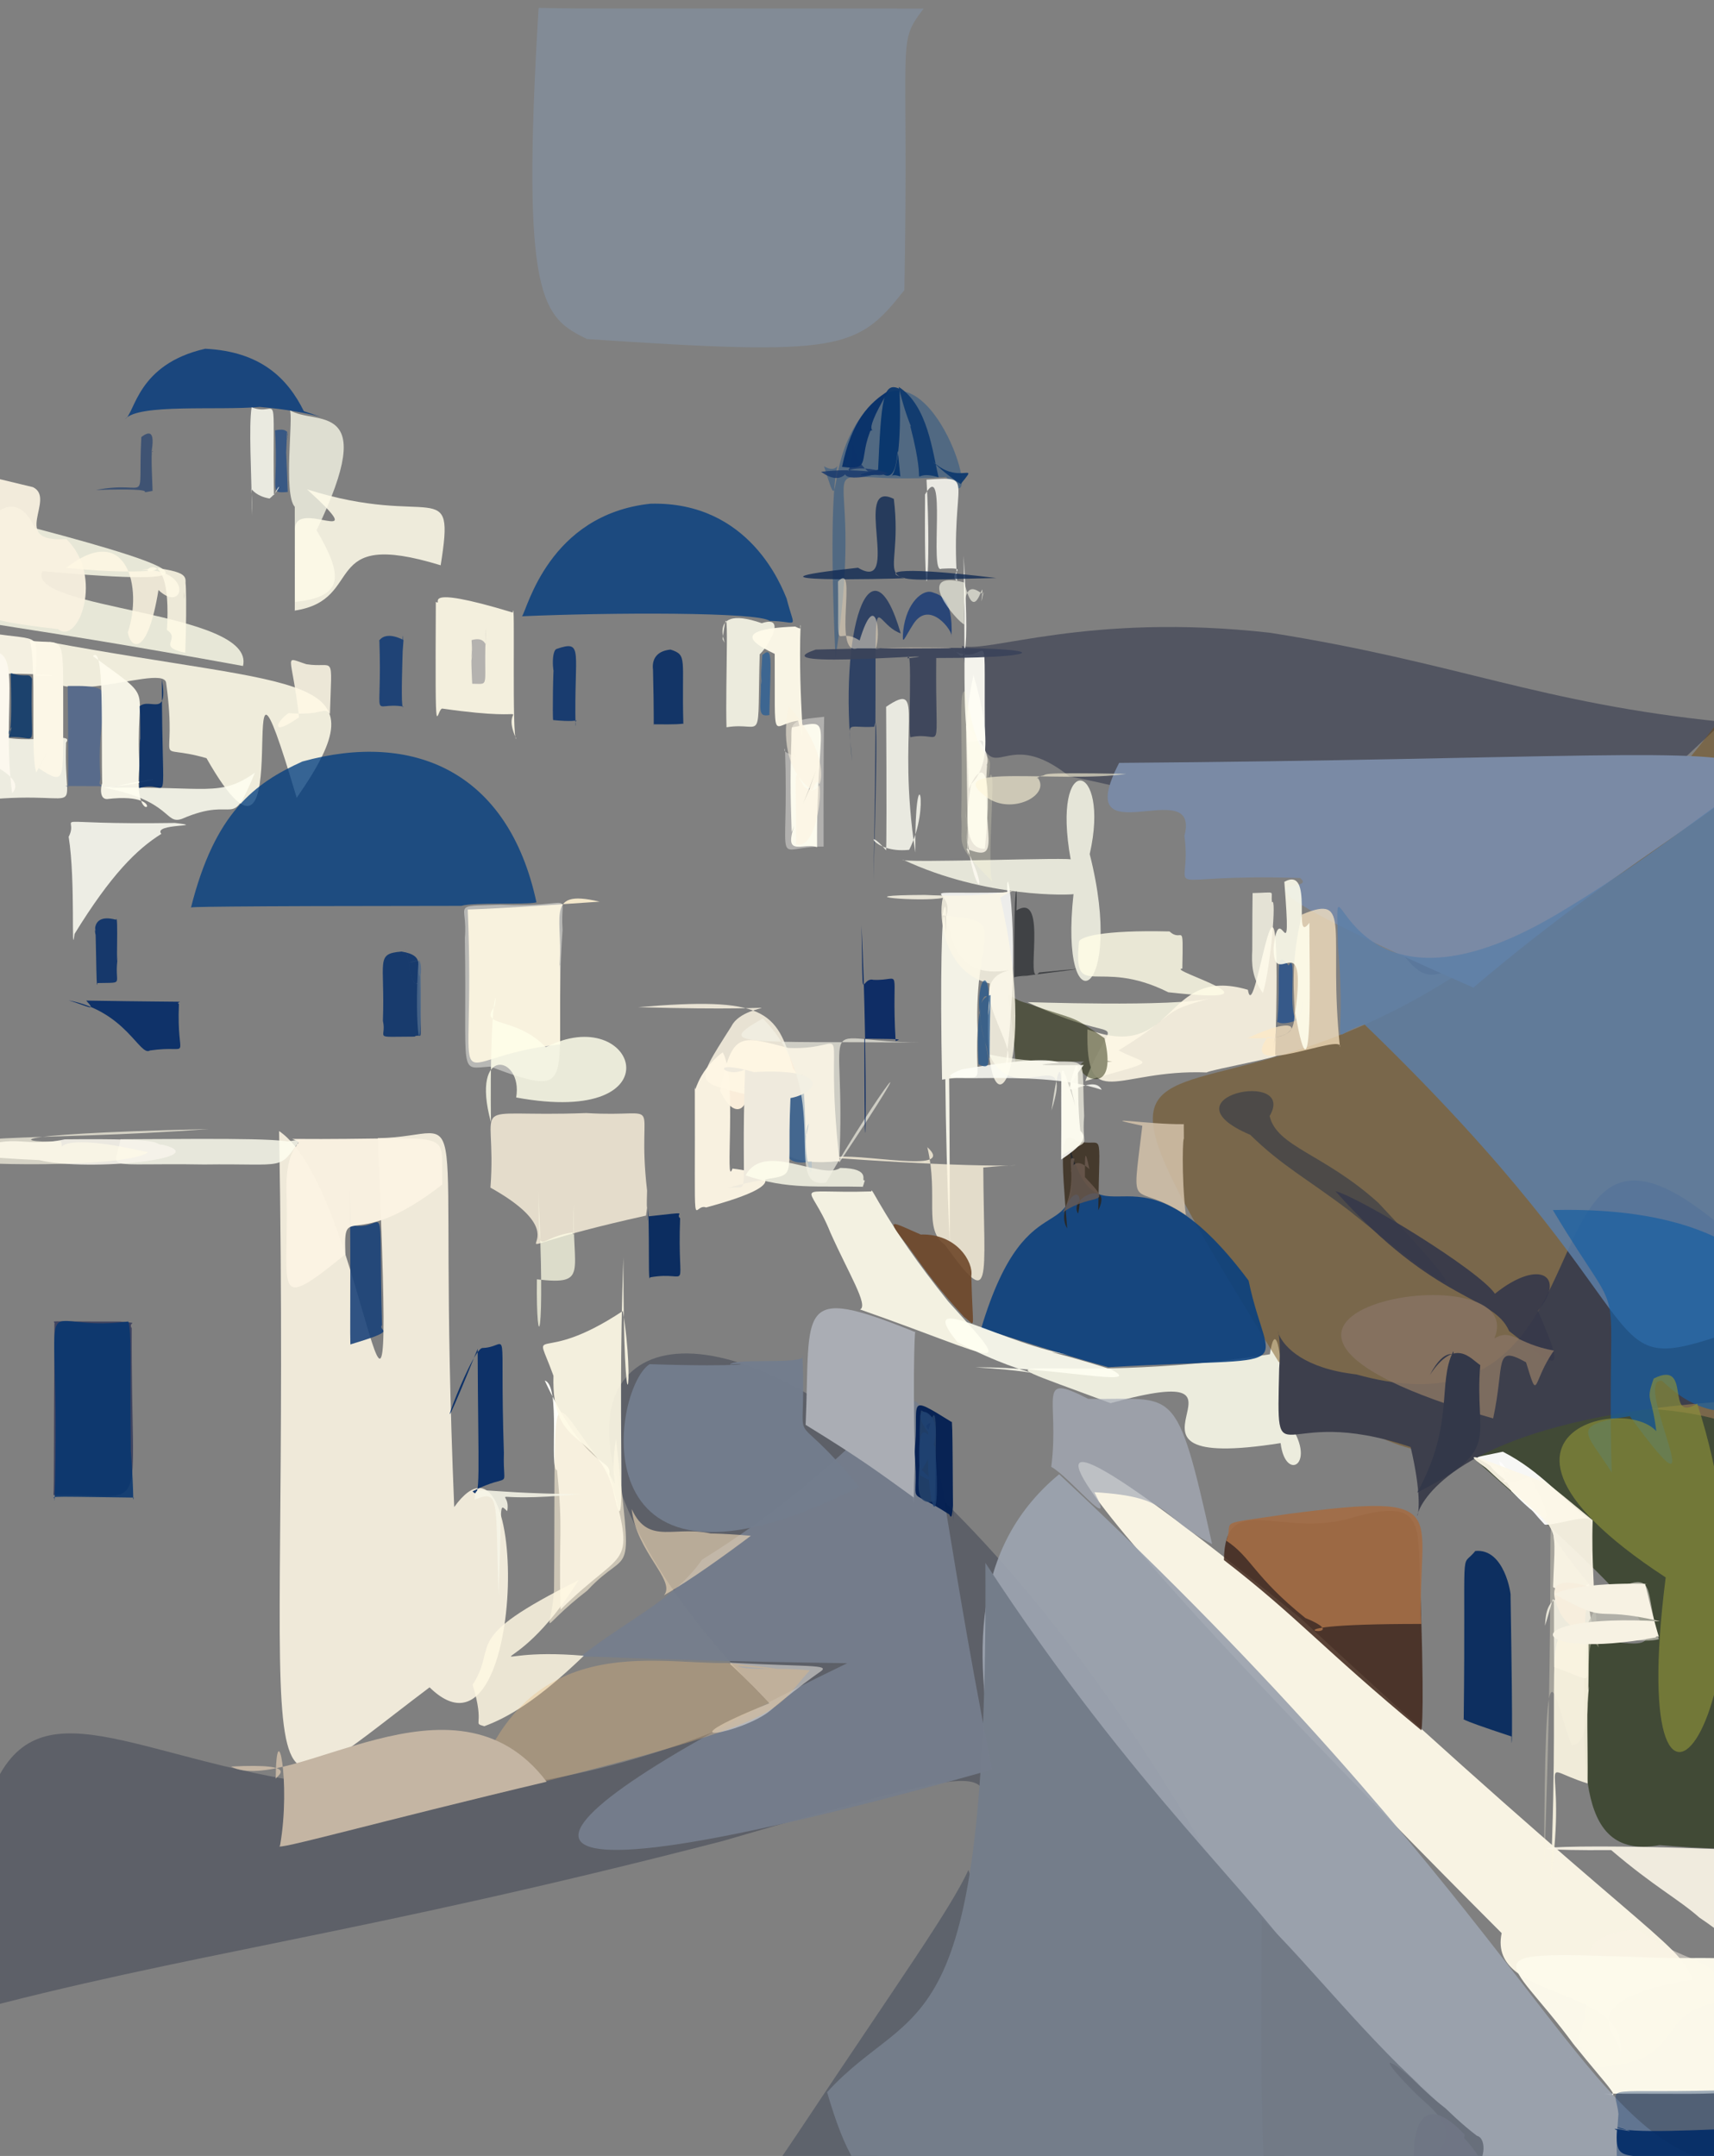 <?xml version="1.0" ?>
<svg xmlns="http://www.w3.org/2000/svg" version="1.1" width="407" height="512">
  <rect width="100%" height="100%" fill="#808080" stroke="none"/>
  <defs/>
  <g>
    <path d="M 214.752 68.897 C 203.555 83.058 200.001 84.611 139.386 80.512 C 128.84 75.332 123.645 71.589 127.897 1.873 C 141.896 2.134 137.772 1.933 219.328 2.028 C 212.769 10.755 215.885 7.523 214.752 68.897" stroke-width="0.0" fill="rgb(138, 177, 222)" opacity="0.239" stroke="rgb(220, 252, 34)" stroke-opacity="0.95" stroke-linecap="round" stroke-linejoin="round"/>
    <path d="M 107.855 357.894 C 126.126 332.494 125.323 423.535 102.007 400.71 C 54.954 436.121 69.276 437.569 66.276 268.61 C 87.311 282.835 94.35 381.737 89.718 270.289 C 113.36 269.986 103.513 253.111 107.855 357.894" stroke-width="0.0" fill="rgb(255, 248, 230)" opacity="0.872" stroke="rgb(10, 48, 173)" stroke-opacity="0.779" stroke-linecap="round" stroke-linejoin="round"/>
    <path d="M 327.32 522.355 C 144.898 447.689 310.501 396.754 171.604 437.204 C 84.747 459.658 43.995 463.909 -9.054 478.249 C -4.614 339.338 38.761 471.819 183.492 405.324 C 76.13 298.44 213.374 252.927 327.32 522.355" stroke-width="0.0" fill="rgb(25, 35, 57)" opacity="0.339" stroke="rgb(112, 90, 41)" stroke-opacity="0.767" stroke-linecap="round" stroke-linejoin="round"/>
    <path d="M 401.94 470.058 C 369.988 475.705 386.423 484.117 384.721 488.395 C 387.662 471.248 353.097 475.591 356.579 459.078 C 282.678 385.052 199.46 295.33 308.768 384.243 C 389.793 459.333 398.172 460.603 401.94 470.058" stroke-width="0.0" fill="rgb(255, 250, 233)" opacity="0.942" stroke="rgb(125, 140, 46)" stroke-opacity="0.6" stroke-linecap="round" stroke-linejoin="round"/>
    <path d="M 408.304 475.507 C 392.161 478.114 401.163 489.811 379.09 490.996 C 373.615 484.659 375.242 483.593 372.418 489.365 C 383.184 469.034 368.514 459.969 388.771 458.251 C 403.585 468.538 408.772 463.534 408.304 475.507" stroke-width="0.0" fill="rgb(252, 244, 230)" opacity="0.477" stroke="rgb(78, 68, 62)" stroke-opacity="0.973" stroke-linecap="round" stroke-linejoin="round"/>
    <path d="M 15.701 176.358 C 14.941 196.65 22.327 186.326 -9.255 190.595 C -6.468 192.332 -6.357 190.32 -4.421 185.27 C -5.14 174.749 -5.098 169.333 -3.467 173.648 C 4.826 177.883 18.02 173.26 15.701 176.358" stroke-width="0.0" fill="rgb(255, 254, 240)" opacity="0.853" stroke="rgb(115, 163, 113)" stroke-opacity="0.212" stroke-linecap="round" stroke-linejoin="round"/>
    <path d="M 419.603 490.471 C 411.935 498.338 416.771 497.157 380.982 497.2 C 385.509 498.76 382.606 496.619 373.61 485.398 C 357.663 463.639 347.324 463.262 392.618 464.901 C 417.905 465.717 417.371 460.432 419.603 490.471" stroke-width="0.0" fill="rgb(253, 250, 236)" opacity="0.978" stroke="rgb(144, 123, 57)" stroke-opacity="0.11" stroke-linecap="round" stroke-linejoin="round"/>
    <path d="M 304.809 336.35 C 313.824 347.127 305.28 352.665 304.09 342.709 C 256.596 350.174 305.253 321.795 263.707 333.224 C 223.859 318.348 248.568 329.916 301.546 321.616 C 302.559 314.438 304.404 317.435 304.809 336.35" stroke-width="0.0" fill="rgb(255, 255, 237)" opacity="0.846" stroke="rgb(68, 145, 38)" stroke-opacity="0.349" stroke-linecap="round" stroke-linejoin="round"/>
    <path d="M 10.057 135.623 C 5.817 144.824 60.763 145.065 57.708 158.16 C 1.458 147.909 -6.279 148.274 -11.094 145.817 C -6.503 121.199 3.573 114.475 8.265 125.421 C 44.925 135.109 53.612 139.612 10.057 135.623" stroke-width="0.0" fill="rgb(255, 255, 236)" opacity="0.809" stroke="rgb(59, 125, 95)" stroke-opacity="0.932" stroke-linecap="round" stroke-linejoin="round"/>
    <path d="M 409.177 171.433 C 289.51 283.045 383.774 209.612 253.929 184.376 C 234.029 168.458 235.741 198.832 228.375 153.394 C 234.616 155.226 258.222 145.398 301.55 150.265 C 346.175 157.312 365.368 167.012 409.177 171.433" stroke-width="0.0" fill="rgb(55, 60, 78)" opacity="0.614" stroke="rgb(183, 15, 10)" stroke-opacity="0.592" stroke-linecap="round" stroke-linejoin="round"/>
    <path d="M 122.591 175.445 C 118.019 165.754 130.7 171.958 105.168 168.292 C 103.568 167.576 103.312 181.233 103.487 142.94 C 105.608 144.054 98.385 138.38 121.772 145.47 C 122.372 140.377 121.496 176.13 122.591 175.445" stroke-width="0.0" fill="rgb(255, 251, 231)" opacity="0.9" stroke="rgb(206, 94, 99)" stroke-opacity="0.776" stroke-linecap="round" stroke-linejoin="round"/>
    <path d="M 15.736 128.005 C 24.845 136.8 18.587 153.378 13.784 149.413 C -12.703 146.289 -11.274 145.403 -4.446 114.978 C -14.903 110.527 -15.786 109.95 7.817 115.685 C 13.522 118.454 2.038 128.96 15.736 128.005" stroke-width="0.0" fill="rgb(250, 242, 225)" opacity="0.936" stroke="rgb(62, 62, 116)" stroke-opacity="0.88" stroke-linecap="round" stroke-linejoin="round"/>
    <path d="M 418.497 321.152 C 422.398 358.562 431.65 369.053 382.164 353.895 C 356.449 331.269 344.701 364.207 303.551 323.305 C 230.226 204.31 302.594 310.104 408.058 171.29 C 473.944 153.422 431.875 211.731 418.497 321.152" stroke-width="0.0" fill="rgb(114, 75, 15)" opacity="0.459" stroke="rgb(116, 101, 162)" stroke-opacity="0.589" stroke-linecap="round" stroke-linejoin="round"/>
    <path d="M 296.484 304.115 C 301.248 327.026 310.634 321.941 263.18 324.671 C 248.455 320.666 232.114 314.835 232.924 315.694 C 244.284 277.413 257.559 299.185 253.965 272.36 C 261.721 298.477 268.793 266.987 296.484 304.115" stroke-width="0.0" fill="rgb(11, 64, 126)" opacity="0.896" stroke="rgb(92, 201, 238)" stroke-opacity="0.398" stroke-linecap="round" stroke-linejoin="round"/>
    <path d="M 417.448 393.028 C 423.516 434.16 436.933 441.823 394.055 438.172 C 372.864 442.08 376.593 415.358 376.164 391.618 C 376.704 382.448 427.014 412.769 339.477 337.261 C 448.691 323.462 428.098 358.834 417.448 393.028" stroke-width="0.0" fill="rgb(65, 74, 54)" opacity="1.0" stroke="rgb(74, 35, 143)" stroke-opacity="0.436" stroke-linecap="round" stroke-linejoin="round"/>
    <path d="M 70.451 189.469 C 53.551 132.462 72.518 221.321 49.029 180.049 C 35.42 176.146 42.418 183.748 39.454 162.196 C 38.894 156.657 3.856 173.112 11.765 152.477 C 72.495 163.735 91.372 159.37 70.451 189.469" stroke-width="0.0" fill="rgb(255, 251, 232)" opacity="0.875" stroke="rgb(214, 35, 106)" stroke-opacity="0.51" stroke-linecap="round" stroke-linejoin="round"/>
    <path d="M 265.625 249.438 C 272.455 253.125 276.367 251.382 257.711 256.714 C 264.824 238.15 268.594 249.822 244.026 237.998 C 242.756 237.894 279.142 239.295 287.791 236.997 C 274.617 240.446 280.62 240.288 265.625 249.438" stroke-width="0.0" fill="rgb(255, 254, 233)" opacity="0.813" stroke="rgb(140, 250, 3)" stroke-opacity="0.007" stroke-linecap="round" stroke-linejoin="round"/>
    <path d="M 402.966 512.329 C 336.51 578.181 301.706 529.84 283.954 525.624 C 265.073 519.15 254.998 527.098 249.952 505.214 C 259.373 461.253 206.998 386.943 251.502 350.102 C 359.36 450.682 373.293 500.991 402.966 512.329" stroke-width="0.0" fill="rgb(156, 163, 175)" opacity="0.935" stroke="rgb(253, 237, 4)" stroke-opacity="0.872" stroke-linecap="round" stroke-linejoin="round"/>
    <path d="M 186.795 142.166 C 188.778 149.966 189.789 147.53 182.753 147.447 C 180.109 145.312 144.87 145.433 123.961 146.351 C 125.197 144.731 130.305 122.21 154.452 119.621 C 178.056 119.007 185.668 139.461 186.795 142.166" stroke-width="0.0" fill="rgb(0, 59, 128)" opacity="0.778" stroke="rgb(61, 171, 134)" stroke-opacity="0.068" stroke-linecap="round" stroke-linejoin="round"/>
    <path d="M 302.803 250.538 C 305.89 250.717 287.701 253.978 286.499 254.685 C 264.951 253.836 257.813 264.737 258.219 244.44 C 279.688 252.522 275.991 229.072 296.322 235.056 C 298.064 245.528 304.678 186.382 302.803 250.538" stroke-width="0.0" fill="rgb(255, 248, 230)" opacity="0.87" stroke="rgb(68, 217, 94)" stroke-opacity="0.52" stroke-linecap="round" stroke-linejoin="round"/>
    <path d="M 257.256 491.295 C 253.946 501.224 246.285 500.793 185.876 518.392 C 178.029 524.367 178.205 523.082 189.217 506.92 C 214.178 469.37 225.397 453.826 229.968 444.085 C 239.309 475.392 247.981 477.091 257.256 491.295" stroke-width="0.0" fill="rgb(70, 79, 94)" opacity="0.579" stroke="rgb(78, 119, 163)" stroke-opacity="0.947" stroke-linecap="round" stroke-linejoin="round"/>
    <path d="M 207.413 209.277 C 208.792 162.345 207.69 172.703 207.586 172.597 C 200.292 173.028 201.588 170.208 202.346 180.873 C 198.912 149.452 206.814 126.06 213.886 150.425 C 205.327 147.389 209.002 129.635 207.413 209.277" stroke-width="0.0" fill="rgb(0, 30, 85)" opacity="0.631" stroke="rgb(143, 208, 21)" stroke-opacity="0.958" stroke-linecap="round" stroke-linejoin="round"/>
    <path d="M 262.267 246.545 C 267.08 266.678 245.683 248.728 264.115 252.137 C 238.046 252.16 241.143 251.058 241.195 253.627 C 239.95 231.019 236.97 236.442 243.656 238.191 C 256.661 242.725 253.731 240.659 262.267 246.545" stroke-width="0.0" fill="rgb(31, 36, 0)" opacity="0.484" stroke="rgb(92, 38, 24)" stroke-opacity="0.449" stroke-linecap="round" stroke-linejoin="round"/>
    <path d="M 284.567 532.643 C 267.541 526.337 262.937 524.098 240.409 522.159 C 211.895 522.336 204.889 526.035 196.4 496.847 C 217.33 473.913 234.655 488.695 233.99 371.149 C 304.828 479.833 351.484 471.586 284.567 532.643" stroke-width="0.0" fill="rgb(116, 125, 138)" opacity="1.0" stroke="rgb(45, 38, 236)" stroke-opacity="0.15" stroke-linecap="round" stroke-linejoin="round"/>
    <path d="M 153.655 282.739 C 153.422 289.945 153.95 284.272 153.403 288.679 C 105.34 299.37 144.106 297.476 116.46 282.04 C 118.152 259.776 109.445 265.457 139.207 264.329 C 158.761 265.517 150.932 259.322 153.655 282.739" stroke-width="0.0" fill="rgb(255, 245, 223)" opacity="0.787" stroke="rgb(90, 243, 105)" stroke-opacity="0.928" stroke-linecap="round" stroke-linejoin="round"/>
    <path d="M 75.177 125.923 C 81.472 136.713 81.82 141.696 70.122 142.939 C 69.947 143.252 70.02 117.368 69.99 120.356 C 67.212 117.261 69.728 98.703 68.818 97.388 C 74.582 101.197 90.428 94.38 75.177 125.923" stroke-width="0.0" fill="rgb(255, 255, 237)" opacity="0.737" stroke="rgb(42, 76, 115)" stroke-opacity="0.495" stroke-linecap="round" stroke-linejoin="round"/>
    <path d="M 337.05 371.281 C 338.367 405.913 337.624 411.585 337.437 410.856 C 313.872 391.337 308.23 384.081 290.629 370.485 C 290.832 353.83 303.942 365.159 320.288 360.65 C 336.254 355.947 336.749 360.441 337.05 371.281" stroke-width="0.0" fill="rgb(68, 42, 31)" opacity="0.88" stroke="rgb(95, 181, 29)" stroke-opacity="0.187" stroke-linecap="round" stroke-linejoin="round"/>
    <path d="M 104.64 134.243 C 75.371 125.267 87.135 142.463 69.961 145.003 C 70.058 145.841 69.945 142.207 70.056 126.099 C 69.392 117.511 89.533 131.417 72.909 116.212 C 102.814 125.683 108.134 112.338 104.64 134.243" stroke-width="0.0" fill="rgb(255, 252, 233)" opacity="0.865" stroke="rgb(116, 4, 237)" stroke-opacity="0.516" stroke-linecap="round" stroke-linejoin="round"/>
    <path d="M 127.384 214.302 C 124.643 214.898 112.511 214.224 109.545 215.124 C 50.896 215.157 44.157 215.383 45.349 215.546 C 51.011 192.999 60.416 186.011 71.804 180.843 C 98.029 173.574 120.715 183.092 127.384 214.302" stroke-width="0.0" fill="rgb(2, 61, 128)" opacity="0.774" stroke="rgb(2, 154, 253)" stroke-opacity="0.267" stroke-linecap="round" stroke-linejoin="round"/>
    <path d="M 446.747 332.113 C 303.448 328.944 345.26 387.392 334.964 343.65 C 302.861 332.737 303.123 352.935 303.747 324.987 C 305.088 305.86 296.756 323.49 322.078 326.399 C 399.118 347.924 345.068 208.51 446.747 332.113" stroke-width="0.0" fill="rgb(61, 63, 76)" opacity="1.0" stroke="rgb(172, 16, 98)" stroke-opacity="0.96" stroke-linecap="round" stroke-linejoin="round"/>
    <path d="M 337.484 385.651 C 292.192 385.646 324.571 390.286 309.964 384.24 C 297.764 374.451 297.163 369.802 291.167 365.877 C 293.265 360.76 287.719 362.236 305.756 359.551 C 346.146 354.224 336.362 359.118 337.484 385.651" stroke-width="0.0" fill="rgb(163, 109, 70)" opacity="0.927" stroke="rgb(33, 176, 176)" stroke-opacity="0.801" stroke-linecap="round" stroke-linejoin="round"/>
    <path d="M 238.751 253.16 C 242.997 249.123 227.477 233.417 239.686 230.393 C 229.447 232.141 226.209 226.641 224.748 217.34 C 226.842 210.548 214.408 212.345 239.183 211.94 C 238.834 201.58 242.719 224.125 238.751 253.16" stroke-width="0.0" fill="rgb(255, 255, 253)" opacity="0.856" stroke="rgb(247, 175, 121)" stroke-opacity="0.35" stroke-linecap="round" stroke-linejoin="round"/>
    <path d="M 232.132 244.695 C 231.415 259.841 234.943 254.506 223.697 256.399 C 222.696 207.386 225.618 189.669 225.525 295.335 C 222.94 235.893 226.034 206.965 223.767 217.394 C 240.533 218.65 231.154 220.57 232.132 244.695" stroke-width="0.0" fill="rgb(254, 253, 240)" opacity="0.908" stroke="rgb(12, 56, 227)" stroke-opacity="0.588" stroke-linecap="round" stroke-linejoin="round"/>
    <path d="M 71.373 270.556 C 65.989 278.16 68.396 276.276 48.45 276.544 C 23.427 276.141 27.243 278.213 28.61 270.55 C 56.53 270.393 69.593 270.263 71.045 271.917 C 60.745 271.842 67.561 271.325 71.373 270.556" stroke-width="0.0" fill="rgb(255, 255, 240)" opacity="0.807" stroke="rgb(43, 24, 110)" stroke-opacity="0.264" stroke-linecap="round" stroke-linejoin="round"/>
    <path d="M 144.718 350.15 C 151.133 373.65 148.727 366.729 133.108 382.259 C 132.639 364.282 133.752 363.524 132.266 349.15 C 130.311 348.948 133.271 328.929 129.358 327.866 C 139.423 349.544 145.173 346.039 144.718 350.15" stroke-width="0.0" fill="rgb(255, 255, 248)" opacity="1.0" stroke="rgb(139, 124, 210)" stroke-opacity="0.779" stroke-linecap="round" stroke-linejoin="round"/>
    <path d="M 358.691 378.935 C 359.324 416.659 358.911 415.817 358.911 412.38 C 344.221 407.519 348.128 408.382 347.571 407.976 C 348.086 363.992 346.611 373.038 350.311 368.331 C 357.274 367.623 358.867 378.777 358.691 378.935" stroke-width="0.0" fill="rgb(0, 38, 93)" opacity="0.895" stroke="rgb(211, 192, 198)" stroke-opacity="0.885" stroke-linecap="round" stroke-linejoin="round"/>
    <path d="M 349.859 234.544 C 280.487 203.943 314.222 213.118 308.731 208.505 C 272.631 207.342 283.363 213.896 281.245 198.495 C 285.283 183.167 253.785 204.365 265.747 181.17 C 471.413 179.668 428.855 167.279 349.859 234.544" stroke-width="0.0" fill="rgb(122, 138, 165)" opacity="1.0" stroke="rgb(42, 41, 11)" stroke-opacity="0.689" stroke-linecap="round" stroke-linejoin="round"/>
    <path d="M 146.267 341.717 C 150.239 377.907 149.988 366.347 139.464 377.713 C 127.116 387.276 130.835 388.828 131.557 377.581 C 132.044 322.831 129.591 330.766 144.189 349.231 C 147.86 355.147 144.477 352.518 146.267 341.717" stroke-width="0.0" fill="rgb(243, 232, 208)" opacity="0.664" stroke="rgb(195, 54, 129)" stroke-opacity="0.594" stroke-linecap="round" stroke-linejoin="round"/>
    <path d="M 23.826 184.543 C 24.054 186.409 21.074 187.198 33.13 186.727 C 8.801 186.682 17.133 186.519 16.162 186.973 C 16.294 176.206 16.029 159.916 16.068 162.916 C 30.448 162.684 22.537 164.792 23.826 184.543" stroke-width="0.0" fill="rgb(88, 107, 139)" opacity="1.0" stroke="rgb(47, 54, 182)" stroke-opacity="0.286" stroke-linecap="round" stroke-linejoin="round"/>
    <path d="M 72.146 97.64 C 80.872 100.685 74.471 97.711 61.687 96.636 C 51.935 97.536 32.865 95.779 29.702 99.538 C 32.099 98.088 32.552 86.496 48.734 82.821 C 61.89 83.47 68.274 89.826 72.146 97.64" stroke-width="0.0" fill="rgb(0, 56, 125)" opacity="0.795" stroke="rgb(146, 162, 89)" stroke-opacity="0.793" stroke-linecap="round" stroke-linejoin="round"/>
    <path d="M 90.706 314.673 C 89.651 316.373 95.028 315.708 83.274 319.248 C 82.977 321.234 83.412 297.25 82.994 282.144 C 84.03 299.535 82.22 285.119 83.405 290.917 C 92.231 292.943 89.766 280.277 90.706 314.673" stroke-width="0.0" fill="rgb(24, 65, 120)" opacity="0.883" stroke="rgb(53, 60, 14)" stroke-opacity="0.314" stroke-linecap="round" stroke-linejoin="round"/>
    <path d="M 31.283 315.44 C 31.011 362.745 36.188 354.491 12.686 355.04 C 12.872 352.225 12.731 346.746 12.926 314.41 C 13.342 313.47 8.977 313.876 28.473 313.838 C 33.655 314.367 30.238 313.784 31.283 315.44" stroke-width="0.0" fill="rgb(0, 11, 67)" opacity="0.501" stroke="rgb(105, 211, 161)" stroke-opacity="0.428" stroke-linecap="round" stroke-linejoin="round"/>
    <path d="M 31.064 344.547 C 31.928 356.169 31.444 357.01 31.79 355.651 C 7.391 355.325 13.724 355.287 12.953 356.337 C 14.714 299.776 6.253 317.018 30.481 313.83 C 31.281 316.436 30.829 322.813 31.064 344.547" stroke-width="0.0" fill="rgb(9, 55, 112)" opacity="0.883" stroke="rgb(79, 231, 232)" stroke-opacity="0.716" stroke-linecap="round" stroke-linejoin="round"/>
    <path d="M 408.345 317.246 C 377.557 327.461 396.854 313.582 324.006 243.287 C 314.581 245.969 320.035 251.596 317.714 224.699 C 317.003 195.082 316.253 248.331 369.075 217.488 C 439.634 175.735 427.607 144.836 408.345 317.246" stroke-width="0.0" fill="rgb(93, 127, 168)" opacity="0.841" stroke="rgb(79, 214, 91)" stroke-opacity="0.073" stroke-linecap="round" stroke-linejoin="round"/>
    <path d="M 105.005 281.312 C 83.546 298.002 81.544 284.773 82.016 297.866 C 64.696 311.947 68.461 306.83 68.079 284.691 C 67.269 269.685 73.657 272.114 69.361 270.472 C 109.169 270.793 104.63 267.438 105.005 281.312" stroke-width="0.0" fill="rgb(252, 244, 227)" opacity="0.961" stroke="rgb(75, 213, 184)" stroke-opacity="0.711" stroke-linecap="round" stroke-linejoin="round"/>
    <path d="M 38.312 198.025 C 32.476 201.683 26.337 207.739 17.705 221.784 C 16.828 228.667 17.996 209.232 16.305 198.728 C 19.231 193.116 8.585 195.925 41.547 195.436 C 49.67 196.386 36.153 195.505 38.312 198.025" stroke-width="0.0" fill="rgb(255, 255, 245)" opacity="0.857" stroke="rgb(27, 13, 79)" stroke-opacity="0.881" stroke-linecap="round" stroke-linejoin="round"/>
    <path d="M 132.686 231.035 C 133.19 224.602 132.972 235.235 133.008 248.01 C 103.899 251.054 113.195 265.598 111.06 215.988 C 110.632 215.91 109.859 216.38 142.381 214.129 C 128.61 210.868 134.274 218.555 132.686 231.035" stroke-width="0.0" fill="rgb(255, 242, 209)" opacity="0.901" stroke="rgb(109, 100, 231)" stroke-opacity="0.586" stroke-linecap="round" stroke-linejoin="round"/>
    <path d="M 235.588 420.244 C 98.821 458.715 122.033 433.183 201.179 394.977 C 141.573 394.14 137.454 392.612 137.1 393.975 C 150.027 383.861 159.889 380.076 166.733 370.368 C 233.952 328.73 210.728 294.98 235.588 420.244" stroke-width="0.0" fill="rgb(117, 126, 140)" opacity="0.963" stroke="rgb(47, 35, 171)" stroke-opacity="0.788" stroke-linecap="round" stroke-linejoin="round"/>
    <path d="M 15.007 170.438 C 14.95 185.297 15.623 186.692 9.189 182.43 C 10.938 179.073 13.166 174.895 8.619 183.426 C 7.106 179.406 8.794 157.345 7.043 152.137 C 15.64 153.289 14.963 148.961 15.007 170.438" stroke-width="0.0" fill="rgb(252, 247, 231)" opacity="0.993" stroke="rgb(74, 222, 143)" stroke-opacity="0.191" stroke-linecap="round" stroke-linejoin="round"/>
    <path d="M 38.731 271.868 C 51.752 275.23 18.596 278.53 8.106 275.177 C 43.951 274.232 28.878 277.628 -8.041 274.33 C 2.801 268.29 5.002 272.779 15.398 270.572 C 42.081 270.284 35.493 271.785 38.731 271.868" stroke-width="0.0" fill="rgb(248, 244, 235)" opacity="0.891" stroke="rgb(58, 46, 86)" stroke-opacity="0.935" stroke-linecap="round" stroke-linejoin="round"/>
    <path d="M 33.129 181.884 C 31.259 199.2 42.191 187.813 25.437 189.757 C 22.717 189.815 24.736 183.751 24.288 186.919 C 23.928 173.927 24.895 152.812 22.056 155.815 C 37.67 167.203 31.94 161.739 33.129 181.884" stroke-width="0.0" fill="rgb(255, 253, 239)" opacity="0.915" stroke="rgb(83, 85, 187)" stroke-opacity="0.557" stroke-linecap="round" stroke-linejoin="round"/>
    <path d="M 14.462 270.966 C 15.68 275.282 9.615 267.715 35.143 273.641 C 30.332 277.43 -8.996 276.851 -12.775 275.249 C -16.011 268.469 7.386 271.266 49.579 268.129 C -5.657 269.41 6.279 271.645 14.462 270.966" stroke-width="0.0" fill="rgb(255, 251, 232)" opacity="0.665" stroke="rgb(212, 169, 142)" stroke-opacity="0.047" stroke-linecap="round" stroke-linejoin="round"/>
    <path d="M 224.689 113.272 C 186.52 115.864 206.96 100.837 198.388 156.225 C 195.562 94.619 202.642 114.852 195.674 110.741 C 200.637 126.567 194.675 106.46 208.614 94.45 C 222.683 83.97 234.759 126.83 224.689 113.272" stroke-width="0.0" fill="rgb(10, 71, 135)" opacity="0.389" stroke="rgb(243, 184, 160)" stroke-opacity="0.282" stroke-linecap="round" stroke-linejoin="round"/>
    <path d="M 133.586 220.795 C 131.114 256.526 138.701 261.608 116.387 253.303 C 108.713 253.775 110.911 256.216 110.384 222.745 C 111.148 214.405 106.782 215.255 118.805 214.87 C 137.426 215.6 132.873 210.951 133.586 220.795" stroke-width="0.0" fill="rgb(255, 255, 250)" opacity="0.438" stroke="rgb(229, 203, 225)" stroke-opacity="0.567" stroke-linecap="round" stroke-linejoin="round"/>
    <path d="M 148.023 298.665 C 146.4 343.814 149.25 371.173 145.482 353.388 C 141.071 339.146 130.944 344.53 131.421 326.72 C 126.532 313.204 127.367 324.991 147.891 311.334 C 150.87 328.909 148.013 344.586 148.023 298.665" stroke-width="0.0" fill="rgb(255, 250, 230)" opacity="0.901" stroke="rgb(153, 197, 44)" stroke-opacity="0.289" stroke-linecap="round" stroke-linejoin="round"/>
    <path d="M 180.425 154.192 C 179.711 178.269 181.661 171.198 172.513 172.715 C 172.185 162.149 173.382 137.445 171.581 151.78 C 173.904 155.896 166.166 142.866 180.884 147.994 C 189.125 145.237 177.728 159.978 180.425 154.192" stroke-width="0.0" fill="rgb(255, 254, 237)" opacity="0.845" stroke="rgb(123, 91, 42)" stroke-opacity="0.09" stroke-linecap="round" stroke-linejoin="round"/>
    <path d="M 225.176 309.086 C 241.534 327.247 238.335 322.936 204.226 310.974 C 206.295 310.042 201.536 302.473 197.175 292.696 C 192.161 280.171 187.213 283.532 206.924 282.939 C 206.785 281.122 210.011 290.184 225.176 309.086" stroke-width="0.0" fill="rgb(255, 252, 235)" opacity="0.906" stroke="rgb(200, 49, 112)" stroke-opacity="0.944" stroke-linecap="round" stroke-linejoin="round"/>
    <path d="M 258.758 202.83 C 267.408 236.926 251.385 244.731 254.911 212.338 C 254.379 212.524 234.108 213.413 214.375 204.131 C 213.366 205.112 256.478 203.43 254.253 204.181 C 249.482 177.922 263.803 180.714 258.758 202.83" stroke-width="0.0" fill="rgb(255, 255, 239)" opacity="0.794" stroke="rgb(101, 41, 119)" stroke-opacity="0.468" stroke-linecap="round" stroke-linejoin="round"/>
    <path d="M 233.488 277.272 C 233.628 304.699 235.87 311.536 224.375 295.624 C 219.107 291.911 222.973 284.172 220.199 272.436 C 227.606 279.124 202.633 273.398 197.87 274.962 C 244.266 278.292 248.226 275.771 233.488 277.272" stroke-width="0.0" fill="rgb(255, 247, 223)" opacity="0.778" stroke="rgb(58, 217, 43)" stroke-opacity="0.094" stroke-linecap="round" stroke-linejoin="round"/>
    <path d="M 217.353 202.457 C 217.152 178.123 221.202 191.373 215.889 201.817 C 206.815 202.772 205.173 195.664 210.385 201.927 C 210.511 202.441 210.549 188.71 210.415 167.846 C 220.213 161.22 212.74 172.39 217.353 202.457" stroke-width="0.0" fill="rgb(255, 255, 244)" opacity="0.822" stroke="rgb(34, 148, 12)" stroke-opacity="0.787" stroke-linecap="round" stroke-linejoin="round"/>
    <path d="M 228.818 131.927 C 229.317 160.544 228.55 165.942 229.807 176.304 C 235.312 175.28 232.591 175.965 233.93 178.958 C 233.377 142.001 235.741 159.41 226.303 154.484 C 228.082 154.567 230.655 163.6 228.818 131.927" stroke-width="0.0" fill="rgb(244, 243, 236)" opacity="1.0" stroke="rgb(190, 56, 71)" stroke-opacity="0.641" stroke-linecap="round" stroke-linejoin="round"/>
    <path d="M 237.523 213.163 C 248.014 258.117 231.825 275.708 235.006 233.55 C 224.356 231.236 222.698 217.897 223.877 213.24 C 218.516 214.274 199.585 212.606 219.594 212.529 C 241.895 213.571 243.664 209.259 237.523 213.163" stroke-width="0.0" fill="rgb(252, 247, 230)" opacity="0.829" stroke="rgb(79, 194, 163)" stroke-opacity="0.002" stroke-linecap="round" stroke-linejoin="round"/>
    <path d="M 129.604 248.701 C 151.108 237.645 161.338 267.771 122.569 260.632 C 124.262 250.617 111.53 248.043 116.579 266.516 C 116.215 235.43 118.374 234.543 117.441 238.969 C 113.543 244.21 122.406 241.143 129.604 248.701" stroke-width="0.0" fill="rgb(255, 255, 234)" opacity="0.832" stroke="rgb(135, 1, 220)" stroke-opacity="0.234" stroke-linecap="round" stroke-linejoin="round"/>
    <path d="M 226.358 361.289 C 225.586 341.738 227.06 363.723 225.435 359.665 C 214.122 352.308 218.498 359.132 217.146 345.024 C 218.499 333.004 214.576 330.65 225.935 337.681 C 226.283 336.001 226.179 353.966 226.358 361.289" stroke-width="0.0" fill="rgb(0, 29, 81)" opacity="0.941" stroke="rgb(245, 63, 30)" stroke-opacity="0.5" stroke-linecap="round" stroke-linejoin="round"/>
    <path d="M 199.354 275.738 C 176.162 278.206 185.086 261.835 176.704 258.101 C 178.751 261.465 174.996 267.663 170.984 258.982 C 173.867 244.766 175.755 245.925 187.233 248.863 C 203.76 249.589 195.192 238.463 199.354 275.738" stroke-width="0.0" fill="rgb(250, 237, 218)" opacity="1.0" stroke="rgb(90, 68, 60)" stroke-opacity="0.403" stroke-linecap="round" stroke-linejoin="round"/>
    <path d="M 195.707 170.22 C 195.498 176.222 195.561 204.006 195.589 201.043 C 182.966 200.957 187.431 208.239 186.406 177.776 C 184.999 179.046 192.4 179.855 189.747 181.907 C 185.578 170.234 188.538 171.106 195.707 170.22" stroke-width="0.0" fill="rgb(232, 231, 225)" opacity="0.474" stroke="rgb(24, 172, 34)" stroke-opacity="0.345" stroke-linecap="round" stroke-linejoin="round"/>
    <path d="M 119.651 345.062 C 119.352 354.614 121.954 349.258 112.22 354.152 C 114.238 356.6 113.53 350.052 113.422 320.31 C 99.295 355.431 111.72 319.908 114.61 320.119 C 121.247 319.938 118.562 312.152 119.651 345.062" stroke-width="0.0" fill="rgb(0, 40, 101)" opacity="0.901" stroke="rgb(189, 9, 42)" stroke-opacity="0.208" stroke-linecap="round" stroke-linejoin="round"/>
    <path d="M 327.297 285.65 C 351.699 311.598 347.324 309.271 320.355 287.484 C 309.938 279.601 304.536 276.971 296.871 269.493 C 275.511 260.406 308.089 253.804 301.483 265.025 C 303.152 272.368 314.419 273.989 327.297 285.65" stroke-width="0.0" fill="rgb(59, 64, 72)" opacity="0.711" stroke="rgb(74, 21, 170)" stroke-opacity="0.47" stroke-linecap="round" stroke-linejoin="round"/>
    <path d="M 379.58 391.236 C 374.688 383.516 380.308 414.511 373.217 414.461 C 368.775 403.537 366.848 381.908 366.648 444.39 C 369.162 376.493 367.367 356.881 368.736 364.694 C 381.427 383.545 377.728 371.039 379.58 391.236" stroke-width="0.0" fill="rgb(253, 245, 222)" opacity="0.305" stroke="rgb(151, 116, 62)" stroke-opacity="0.841" stroke-linecap="round" stroke-linejoin="round"/>
    <path d="M 230.641 303.019 C 230.982 316.81 231.86 314.894 228.911 312.728 C 222.955 306.187 220.497 302.785 215.727 296.127 C 209.791 288.571 211.74 290.221 218.642 293.178 C 227.262 292.904 231.212 299.848 230.641 303.019" stroke-width="0.0" fill="rgb(109, 70, 40)" opacity="0.892" stroke="rgb(251, 117, 66)" stroke-opacity="0.713" stroke-linecap="round" stroke-linejoin="round"/>
    <path d="M 173.926 277.514 C 179.187 278.129 191.373 280.343 167.674 286.746 C 164.283 285.431 165.125 297.054 164.987 258.01 C 165.176 260.525 165.007 254.92 171.606 249.898 C 175.111 255.713 171.989 282.897 173.926 277.514" stroke-width="0.0" fill="rgb(254, 247, 229)" opacity="0.947" stroke="rgb(159, 129, 150)" stroke-opacity="0.306" stroke-linecap="round" stroke-linejoin="round"/>
    <path d="M 229.318 192.395 C 229.815 213.053 236.22 214.651 229.478 201.531 C 238.298 205.207 233.046 198.218 234.397 181.681 C 232.898 182.909 237.896 180.773 229.386 172.231 C 229.898 205.438 230.169 210.991 229.318 192.395" stroke-width="0.0" fill="rgb(255, 251, 243)" opacity="0.796" stroke="rgb(169, 73, 99)" stroke-opacity="0.101" stroke-linecap="round" stroke-linejoin="round"/>
    <path d="M 257.338 252.906 C 248.568 264.715 259.363 254.102 261.606 258.804 C 244.75 253.233 216.754 258.559 228.361 253.962 C 245.604 250.951 250.342 251.728 251.483 252.385 C 245.896 252.813 244.96 253.087 257.338 252.906" stroke-width="0.0" fill="rgb(255, 255, 247)" opacity="0.843" stroke="rgb(66, 98, 225)" stroke-opacity="0.502" stroke-linecap="round" stroke-linejoin="round"/>
    <path d="M 415.425 501.378 C 416.228 515.81 416.046 518.542 401.648 521.678 C 385.802 523.066 382.598 522.86 384.309 502.016 C 383.504 494.358 378.528 497.502 413.686 496.258 C 412.419 500.306 416.833 493.257 415.425 501.378" stroke-width="0.0" fill="rgb(7, 46, 101)" opacity="0.38" stroke="rgb(77, 201, 94)" stroke-opacity="0.826" stroke-linecap="round" stroke-linejoin="round"/>
    <path d="M 308.23 242.295 C 310.31 235.961 309.449 237.416 308.361 242.143 C 299.345 245.609 305.315 236.713 302.282 249.028 C 305.319 235.786 301.661 223.668 305.979 229.29 C 308.263 225.49 305.388 241.944 308.23 242.295" stroke-width="0.0" fill="rgb(48, 86, 138)" opacity="0.922" stroke="rgb(88, 59, 168)" stroke-opacity="0.205" stroke-linecap="round" stroke-linejoin="round"/>
    <path d="M 190.102 148.413 C 189.427 167.363 191.857 181.641 189.525 171.157 C 183.009 171.936 184.112 177.978 183.958 155.281 C 180.479 153.609 171.904 149.442 188.82 148.796 C 190.772 149.74 189.722 148.947 190.102 148.413" stroke-width="0.0" fill="rgb(255, 251, 234)" opacity="0.951" stroke="rgb(106, 240, 84)" stroke-opacity="0.72" stroke-linecap="round" stroke-linejoin="round"/>
    <path d="M 358.883 354.134 C 367.935 363.235 369.877 362.871 363.244 350.716 C 354.947 354.3 356.377 349.262 359.142 352.856 C 352.151 347.436 352.398 346.439 358.667 350.027 C 354.244 344.258 356.219 347.82 358.883 354.134" stroke-width="0.0" fill="rgb(251, 254, 254)" opacity="1" stroke="rgb(170, 189, 13)" stroke-opacity="0.366" stroke-linecap="round" stroke-linejoin="round"/>
    <path d="M 136.32 286.036 C 135.632 301.94 140.108 305.296 127.49 303.816 C 127.25 322.455 129.675 319.508 127.786 282.629 C 128.44 300.326 126.501 294.022 135.93 292.686 C 136.512 294.603 135.924 290.653 136.32 286.036" stroke-width="0.0" fill="rgb(255, 255, 230)" opacity="0.725" stroke="rgb(42, 117, 119)" stroke-opacity="0.806" stroke-linecap="round" stroke-linejoin="round"/>
    <path d="M 192.072 266.787 C 189.902 270.914 193.196 283.835 192.724 275.828 C 181.824 277.924 189.179 266.652 185.738 262.945 C 185.323 268.69 181.8 264.176 190.489 255.19 C 191.855 268.096 190.592 273.492 192.072 266.787" stroke-width="0.0" fill="rgb(58, 95, 139)" opacity="0.944" stroke="rgb(225, 25, 28)" stroke-opacity="0.211" stroke-linecap="round" stroke-linejoin="round"/>
    <path d="M 377.488 360.783 C 376.192 359.858 368.574 362.378 366.8 362.067 C 362.234 357.191 360.815 354.401 358.311 352.773 C 353.074 344.421 345.195 347.264 356.854 344.751 C 365.986 349.408 370.907 356.079 377.488 360.783" stroke-width="0.0" fill="rgb(254, 253, 252)" opacity="0.962" stroke="rgb(224, 119, 243)" stroke-opacity="0.281" stroke-linecap="round" stroke-linejoin="round"/>
    <path d="M 318.178 248.676 C 319.328 245.011 293.481 256.79 301.009 246.288 C 307.508 247.133 311.146 239.528 296.239 246.546 C 314.783 247.106 303.092 241.578 309.172 217.18 C 321.327 212.037 315.305 221.122 318.178 248.676" stroke-width="0.0" fill="rgb(255, 232, 196)" opacity="0.709" stroke="rgb(40, 62, 132)" stroke-opacity="0.669" stroke-linecap="round" stroke-linejoin="round"/>
    <path d="M 222.31 156.264 C 222.059 181.48 224.307 173.335 216.205 175.076 C 215.566 174.928 216.753 152.336 215.462 156.356 C 230.43 154.541 179.059 159.239 193.711 154.263 C 253.836 152.584 252.566 156.315 222.31 156.264" stroke-width="0.0" fill="rgb(58, 67, 90)" opacity="0.928" stroke="rgb(163, 34, 106)" stroke-opacity="0.218" stroke-linecap="round" stroke-linejoin="round"/>
    <path d="M 377.356 376.087 C 370.267 380.116 367.173 378.203 366.871 386.086 C 369.618 377.522 368.845 375.002 369.041 395.899 C 380.61 399.945 375.578 400.925 377.144 387.304 C 380.955 390.322 376.409 386.244 377.356 376.087" stroke-width="0.0" fill="rgb(255, 252, 236)" opacity="0.796" stroke="rgb(55, 39, 133)" stroke-opacity="0.956" stroke-linecap="round" stroke-linejoin="round"/>
    <path d="M 194.02 201.175 C 189.623 199.759 183.624 205.841 192.232 187.467 C 194.526 180.445 194.928 180.405 187.99 197.609 C 187.868 192.025 187.454 187.008 188.019 172.756 C 198.614 170.748 193.807 169.815 194.02 201.175" stroke-width="0.0" fill="rgb(255, 254, 241)" opacity="0.958" stroke="rgb(111, 229, 249)" stroke-opacity="0.442" stroke-linecap="round" stroke-linejoin="round"/>
    <path d="M 188.297 253.711 C 190.664 256.47 187.618 256.59 180.04 260.668 C 165.241 256.626 164.1 258.782 173.686 243.708 C 177.065 236.83 196.752 240.48 151.536 239.18 C 181.348 236.661 184.568 239.929 188.297 253.711" stroke-width="0.0" fill="rgb(255, 248, 230)" opacity="0.817" stroke="rgb(61, 83, 32)" stroke-opacity="0.427" stroke-linecap="round" stroke-linejoin="round"/>
    <path d="M 225.943 151.23 C 226.483 150.115 220.764 142.168 216.877 148.2 C 214.585 151.765 214.146 153.729 214.483 149.686 C 215.285 142.972 219.135 139.951 221.297 140.62 C 222.767 141.2 226.4 141.461 225.943 151.23" stroke-width="0.0" fill="rgb(0, 43, 116)" opacity="0.669" stroke="rgb(245, 135, 66)" stroke-opacity="0.678" stroke-linecap="round" stroke-linejoin="round"/>
    <path d="M 217.253 346.59 C 216.869 356.139 217.015 359.194 216.95 355.623 C 208.474 349.521 204.608 346.55 191.302 338.375 C 192.52 310.512 188.584 304.708 217.367 316.365 C 217.342 314.377 216.67 322.828 217.253 346.59" stroke-width="0.0" fill="rgb(171, 174, 181)" opacity="0.99" stroke="rgb(191, 203, 252)" stroke-opacity="0.823" stroke-linecap="round" stroke-linejoin="round"/>
    <path d="M 42.488 238.434 C 41.835 252.822 46.117 247.95 35.609 249.464 C 33.217 251.033 29.969 240.155 16.28 237.564 C 20.796 238.898 23.091 240.464 20.475 237.621 C 50.322 238.104 40.882 237.578 42.488 238.434" stroke-width="0.0" fill="rgb(0, 40, 102)" opacity="0.886" stroke="rgb(120, 143, 62)" stroke-opacity="0.801" stroke-linecap="round" stroke-linejoin="round"/>
    <path d="M 190.906 186.749 C 188.352 182.456 188.988 180.78 189.056 200.512 C 195.186 202.337 196.097 178.785 192.918 187.77 C 186.477 183.069 185.792 174.704 187.293 167.737 C 197.958 179.779 195.947 190.791 190.906 186.749" stroke-width="0.0" fill="rgb(252, 244, 224)" opacity="0.571" stroke="rgb(230, 214, 92)" stroke-opacity="0.789" stroke-linecap="round" stroke-linejoin="round"/>
    <path d="M 378.189 361.028 C 377.516 382.46 382.226 384.542 368.791 376.903 C 369.354 358.804 371.133 365.742 352.843 348.603 C 344.655 342.921 355.199 347.985 365.862 351.647 C 363.362 348.861 368.045 352.606 378.189 361.028" stroke-width="0.0" fill="rgb(253, 247, 231)" opacity="0.929" stroke="rgb(156, 109, 8)" stroke-opacity="0.395" stroke-linecap="round" stroke-linejoin="round"/>
    <path d="M 68.329 116.833 C 67.76 102.897 68.119 107.327 67.698 111.913 C 68.241 104.086 68.073 99.893 68.306 103.886 C 64.985 109.059 72.009 100.736 65.31 102.213 C 66.173 116.878 63.593 117.204 68.329 116.833" stroke-width="0.0" fill="rgb(40, 79, 133)" opacity="0.822" stroke="rgb(177, 205, 109)" stroke-opacity="0.788" stroke-linecap="round" stroke-linejoin="round"/>
    <path d="M 178.292 364.717 C 172.579 369.025 163.665 375.457 157.659 378.851 C 160.622 375.382 151.07 368.546 149.998 358.365 C 154.091 367.289 160.384 361.928 169.636 364.381 C 165.222 364.04 171.036 364.082 178.292 364.717" stroke-width="0.0" fill="rgb(255, 229, 189)" opacity="0.565" stroke="rgb(225, 130, 187)" stroke-opacity="0.797" stroke-linecap="round" stroke-linejoin="round"/>
    <path d="M 302.051 214.293 C 303.157 212.678 301.763 229.489 299.885 235.829 C 297.227 232.12 297.197 228.966 297.358 225.591 C 297.368 211.271 297.502 209.878 297.446 212.085 C 303.45 211.962 301.622 211.353 302.051 214.293" stroke-width="0.0" fill="rgb(255, 252, 236)" opacity="0.789" stroke="rgb(76, 116, 119)" stroke-opacity="0.642" stroke-linecap="round" stroke-linejoin="round"/>
    <path d="M 138.638 393.207 C 127.595 403.866 120.437 407.96 114.98 409.944 C 112.023 409.06 115.293 410.097 112.229 400.11 C 118.569 390.161 108.845 389.494 137.38 375.268 C 121.15 401.446 110.82 390.827 138.638 393.207" stroke-width="0.0" fill="rgb(255, 247, 226)" opacity="0.843" stroke="rgb(47, 209, 63)" stroke-opacity="0.067" stroke-linecap="round" stroke-linejoin="round"/>
    <path d="M 187.703 260.773 C 186.537 285.161 191.281 276.617 172.472 282.228 C 178.658 280.83 175.78 287.842 176.922 253.956 C 172.379 256.326 167.498 251.285 179.012 254.592 C 197.586 253.59 194.361 259.503 187.703 260.773" stroke-width="0.0" fill="rgb(239, 234, 221)" opacity="1.0" stroke="rgb(108, 103, 168)" stroke-opacity="0.093" stroke-linecap="round" stroke-linejoin="round"/>
    <path d="M 227.261 137.976 C 224.742 135.98 231.043 134.655 223.547 135.06 C 220.567 136.741 224.982 108.263 219.657 117.429 C 219.397 153.493 221.26 135.49 220.004 113.905 C 232.153 113.117 225.664 113.227 227.261 137.976" stroke-width="0.0" fill="rgb(234, 233, 226)" opacity="1.0" stroke="rgb(211, 204, 206)" stroke-opacity="0.66" stroke-linecap="round" stroke-linejoin="round"/>
    <path d="M 180.507 158.912 C 181.201 167.36 179.201 170.472 182.692 169.814 C 182.952 156.562 183.638 153.266 181.026 155.547 C 180.702 165.608 180.524 161.392 181.067 154.23 C 180.692 159.938 180.979 166.785 180.507 158.912" stroke-width="0.0" fill="rgb(52, 99, 147)" opacity="0.885" stroke="rgb(225, 233, 210)" stroke-opacity="0.909" stroke-linecap="round" stroke-linejoin="round"/>
    <path d="M 193.825 397.599 C 197.47 395.233 190.87 399.409 182.854 406.268 C 176.38 411.58 155.591 415.444 182.686 404.493 C 171.32 392.576 173.683 396.049 173.423 394.853 C 193.897 395.989 198.254 395.072 193.825 397.599" stroke-width="0.0" fill="rgb(244, 240, 233)" opacity="0.514" stroke="rgb(186, 119, 245)" stroke-opacity="0.932" stroke-linecap="round" stroke-linejoin="round"/>
    <path d="M 60.53 183.501 C 54.562 197.97 56.72 188.573 43.223 194.455 C 39.046 195.932 40.983 190.197 24.607 187.023 C 36.142 186.056 43.628 183.096 25.844 187.102 C 49.207 186.641 52.165 189.383 60.53 183.501" stroke-width="0.0" fill="rgb(255, 255, 242)" opacity="0.852" stroke="rgb(118, 35, 194)" stroke-opacity="0.452" stroke-linecap="round" stroke-linejoin="round"/>
    <path d="M 377.273 400.409 C 376.636 404.648 377.087 414.513 376.983 423.537 C 363.631 419.351 372.524 416.137 368.171 446.784 C 370.796 387.155 365.113 386.685 377.218 386.987 C 377.288 406.367 376.77 409.958 377.273 400.409" stroke-width="0.0" fill="rgb(250, 244, 225)" opacity="0.92" stroke="rgb(180, 234, 42)" stroke-opacity="0.794" stroke-linecap="round" stroke-linejoin="round"/>
    <path d="M 230.435 186.411 C 233.216 176.486 225.311 202.031 233.87 201.554 C 235.928 180.518 232.924 180.921 230.056 187.305 C 229.711 174.432 228.668 172.277 231.155 160.256 C 235.67 175.615 234.332 182.536 230.435 186.411" stroke-width="0.0" fill="rgb(255, 253, 245)" opacity="0.886" stroke="rgb(207, 82, 2)" stroke-opacity="0.843" stroke-linecap="round" stroke-linejoin="round"/>
    <path d="M 260.785 287.438 C 264.46 280.005 253.499 284.268 256.004 288.216 C 258.171 278.485 250.307 286.765 253.416 291.734 C 251.957 274.482 251.581 267.603 255.537 270.885 C 262.227 272.983 261.092 266.042 260.785 287.438" stroke-width="0.0" fill="rgb(45, 30, 12)" opacity="0.711" stroke="rgb(146, 46, 87)" stroke-opacity="0.497" stroke-linecap="round" stroke-linejoin="round"/>
    <path d="M 415.029 447.623 C 413.539 466.364 414.843 462.939 403.528 455.384 C 398.493 450.932 392.765 448.053 382.593 439.365 C 349.792 439.578 371.764 436.91 426.112 440.023 C 411.696 439.51 414.981 436.001 415.029 447.623" stroke-width="0.0" fill="rgb(252, 246, 232)" opacity="0.904" stroke="rgb(185, 250, 175)" stroke-opacity="0.623" stroke-linecap="round" stroke-linejoin="round"/>
    <path d="M 36.264 107.142 C 35.637 106.238 36.367 117.683 36.191 116.584 C 30.995 117.56 40.861 115.802 22.814 116.358 C 35.919 113.817 32.692 121.079 33.555 103.799 C 38.26 100.109 35.091 109.764 36.264 107.142" stroke-width="0.0" fill="rgb(3, 42, 104)" opacity="0.513" stroke="rgb(181, 164, 215)" stroke-opacity="0.844" stroke-linecap="round" stroke-linejoin="round"/>
    <path d="M 310.921 219.153 C 310.877 228.961 311.999 265.699 307.556 240.542 C 310.462 218.645 302.381 235.81 302.421 225.063 C 303.813 212.215 306.863 233.322 304.972 209.414 C 312.247 205.406 306.755 224.701 310.921 219.153" stroke-width="0.0" fill="rgb(255, 253, 236)" opacity="0.878" stroke="rgb(236, 201, 65)" stroke-opacity="0.177" stroke-linecap="round" stroke-linejoin="round"/>
    <path d="M 256.522 268.526 C 258.487 270.357 256.392 272.398 251.976 275.383 C 252.162 251.451 251.239 249.953 254.637 260.3 C 257.128 268.451 255.132 262.879 254.154 257.226 C 257.051 246.931 255.308 257.146 256.522 268.526" stroke-width="0.0" fill="rgb(255, 255, 248)" opacity="0.904" stroke="rgb(33, 161, 116)" stroke-opacity="0.392" stroke-linecap="round" stroke-linejoin="round"/>
    <path d="M 365.207 311.305 C 372.254 327.612 369.644 324.848 358.367 316.122 C 354.512 307.378 341.373 309.983 317.11 282.889 C 322.769 284.259 351.278 301.698 354.983 307.232 C 365.754 298.607 371.942 303.259 365.207 311.305" stroke-width="0.0" fill="rgb(55, 57, 74)" opacity="0.918" stroke="rgb(141, 40, 110)" stroke-opacity="0.416" stroke-linecap="round" stroke-linejoin="round"/>
    <path d="M 280.75 230.026 C 276.524 230.234 307.474 238.98 277.422 235.643 C 260.473 227.151 254.849 238.077 256.194 223.775 C 256.148 222.491 261.734 220.82 277.716 221.2 C 280.86 224.111 280.988 217.919 280.75 230.026" stroke-width="0.0" fill="rgb(255, 252, 230)" opacity="0.828" stroke="rgb(205, 40, 3)" stroke-opacity="0.164" stroke-linecap="round" stroke-linejoin="round"/>
    <path d="M 213.787 113.14 C 212.307 98.465 214.582 115.665 209.622 112.584 C 193.06 114.297 222.315 108.531 208.479 112.223 C 209.273 94.759 209.649 90.524 213.601 92.334 C 214.587 120.077 208.535 111.285 213.787 113.14" stroke-width="0.0" fill="rgb(0, 48, 106)" opacity="0.874" stroke="rgb(212, 173, 22)" stroke-opacity="0.631" stroke-linecap="round" stroke-linejoin="round"/>
    <path d="M 220.49 339.554 C 222.938 329.581 222.134 342.878 222 356.454 C 215.74 358.291 219.077 348.984 218.397 341.956 C 218.283 340.277 218.547 334.29 218.799 334.958 C 225.342 338.382 218.134 337.306 220.49 339.554" stroke-width="0.0" fill="rgb(39, 70, 108)" opacity="0.795" stroke="rgb(209, 167, 168)" stroke-opacity="0.395" stroke-linecap="round" stroke-linejoin="round"/>
    <path d="M 220.401 340.157 C 219.753 359.498 223.742 366.111 222.05 343.757 C 220.707 340.456 217.35 335.229 218.458 350.337 C 222.856 352.866 220.566 350.72 218.867 349.113 C 228.376 334.478 213.675 331.419 220.401 340.157" stroke-width="0.0" fill="rgb(32, 66, 116)" opacity="0.772" stroke="rgb(217, 155, 178)" stroke-opacity="0.898" stroke-linecap="round" stroke-linejoin="round"/>
    <path d="M 99.652 231.941 C 99.827 250.21 100.56 244.908 98.407 246.178 C 88.041 246.201 91.936 246.839 90.924 242.421 C 91.449 228.106 89.049 226.498 95.351 225.977 C 101.342 226.924 98.564 229.964 99.652 231.941" stroke-width="0.0" fill="rgb(0, 44, 105)" opacity="0.81" stroke="rgb(149, 25, 140)" stroke-opacity="0.916" stroke-linecap="round" stroke-linejoin="round"/>
    <path d="M 257.436 264.98 C 256.758 273.779 259.758 269.754 252.037 274.483 C 252.038 271.104 253.112 239.313 249.674 263.728 C 255.267 246.303 240.947 263.973 234.936 250.444 C 260.34 255.413 256.598 245.6 257.436 264.98" stroke-width="0.0" fill="rgb(255, 253, 238)" opacity="0.667" stroke="rgb(156, 67, 214)" stroke-opacity="0.16" stroke-linecap="round" stroke-linejoin="round"/>
    <path d="M 257.631 279.55 C 264.731 287.02 259.708 282.825 252.37 287.92 C 256.397 280.365 252.81 273.773 255.13 275.225 C 254.011 283.171 253.216 272.575 258.68 277.648 C 257.576 272.261 257.609 274.324 257.631 279.55" stroke-width="0.0" fill="rgb(109, 92, 80)" opacity="0.787" stroke="rgb(175, 120, 79)" stroke-opacity="0.724" stroke-linecap="round" stroke-linejoin="round"/>
    <path d="M 234.326 248.899 C 229.477 234.106 235.931 225.524 234.609 241.117 C 236.031 234.669 231.289 232.425 232.374 252.736 C 239.309 256.468 227.942 238.183 235.227 236.302 C 234.757 253.065 235.372 253.548 234.326 248.899" stroke-width="0.0" fill="rgb(33, 85, 140)" opacity="0.719" stroke="rgb(200, 4, 230)" stroke-opacity="0.355" stroke-linecap="round" stroke-linejoin="round"/>
    <path d="M 192.302 396.664 C 182.806 406.958 189.51 408.408 111.671 427.456 C 123.606 386.345 155.534 395.393 172.732 394.917 C 185.33 396.22 190.197 397.067 175.039 395.639 C 178.337 396.946 183.134 395.841 192.302 396.664" stroke-width="0.0" fill="rgb(235, 188, 125)" opacity="0.34" stroke="rgb(27, 152, 22)" stroke-opacity="0.758" stroke-linecap="round" stroke-linejoin="round"/>
    <path d="M 205.367 280.284 C 204.398 283.645 204.993 280.607 204.89 281.833 C 194.03 281.568 187.238 282.578 177.038 279.134 C 181.419 270.927 194.977 280.387 199.544 277.358 C 207.312 277.447 204.141 280.736 205.367 280.284" stroke-width="0.0" fill="rgb(255, 255, 238)" opacity="0.791" stroke="rgb(221, 93, 141)" stroke-opacity="0.273" stroke-linecap="round" stroke-linejoin="round"/>
    <path d="M 129.801 423.127 C 90.512 432.434 64.068 439.905 66.496 438.289 C 69.154 423.234 65.603 406.219 65.466 422.512 C 65.016 422.078 72.485 418.618 54.842 419.517 C 69.013 426.665 107.824 393.99 129.801 423.127" stroke-width="0.0" fill="rgb(196, 181, 163)" opacity="1.0" stroke="rgb(113, 13, 17)" stroke-opacity="0.017" stroke-linecap="round" stroke-linejoin="round"/>
    <path d="M 234.664 185.243 C 237.093 178.015 234.151 203.449 235.607 209.327 C 226.178 199.894 228.813 201.141 228.25 193.796 C 228.707 173.635 227.481 162.876 229.292 164.319 C 233.16 185.941 236.189 175.524 234.664 185.243" stroke-width="0.0" fill="rgb(255, 248, 215)" opacity="0.213" stroke="rgb(243, 109, 174)" stroke-opacity="0.152" stroke-linecap="round" stroke-linejoin="round"/>
    <path d="M 38.442 161.275 C 38.424 196.191 40.741 184.676 33.064 187.165 C 33.103 171.98 33.455 172.334 33.385 184.046 C 33.067 184.302 33.514 173.017 33.159 167.724 C 35.681 165.587 40.013 170.689 38.442 161.275" stroke-width="0.0" fill="rgb(11, 48, 102)" opacity="0.941" stroke="rgb(173, 169, 95)" stroke-opacity="0.482" stroke-linecap="round" stroke-linejoin="round"/>
    <path d="M 8.543 160.434 C 16.364 160.831 12.388 159.712 -5.948 160.055 C -7.754 168.695 -9.34 166.444 -9.386 152.329 C -11.098 151.733 -9.211 149.299 -2.661 150.303 C 10.365 152.31 8.725 149.895 8.543 160.434" stroke-width="0.0" fill="rgb(255, 250, 234)" opacity="0.91" stroke="rgb(12, 116, 101)" stroke-opacity="0.176" stroke-linecap="round" stroke-linejoin="round"/>
    <path d="M 115.408 149.101 C 114.688 163.778 116.634 162.375 112.123 162.376 C 112.043 159.667 111.707 156.356 112.218 153.162 C 111.608 159.631 112.309 156.382 111.981 152.019 C 117.003 150.52 114.769 157.552 115.408 149.101" stroke-width="0.0" fill="rgb(180, 178, 175)" opacity="0.99" stroke="rgb(62, 208, 91)" stroke-opacity="0.755" stroke-linecap="round" stroke-linejoin="round"/>
    <path d="M 199.269 276.133 C 221.419 242.941 208.889 258.543 196.148 280.837 C 185.242 282.68 198.395 259.308 181.143 241.879 C 169.281 248.503 176.825 247.257 218.812 247.58 C 192.304 247.496 201.134 238.547 199.269 276.133" stroke-width="0.0" fill="rgb(245, 243, 230)" opacity="0.67" stroke="rgb(249, 207, 90)" stroke-opacity="0.492" stroke-linecap="round" stroke-linejoin="round"/>
    <path d="M 7.585 161.211 C 7.015 179.736 9.759 174.559 2.105 175.07 C 3.964 168.592 1.261 177.953 1.112 172.05 C 1.467 173.156 3.097 181.105 2.556 159.856 C 6.373 161.072 6.816 159.627 7.585 161.211" stroke-width="0.0" fill="rgb(1, 49, 104)" opacity="0.781" stroke="rgb(235, 201, 213)" stroke-opacity="0.252" stroke-linecap="round" stroke-linejoin="round"/>
    <path d="M 263.757 325.179 C 272.65 329.752 249.921 324.514 231.663 324.724 C 253.611 325.936 246.627 328.845 227.369 318.749 C 216.442 305.339 239.121 319.841 255.13 321.929 C 245.36 320.497 249.189 320.515 263.757 325.179" stroke-width="0.0" fill="rgb(255, 255, 242)" opacity="0.897" stroke="rgb(218, 186, 104)" stroke-opacity="0.201" stroke-linecap="round" stroke-linejoin="round"/>
    <path d="M 96.47 224.97 C 97.074 230.673 98.496 236.936 99.905 231.566 C 100.314 257.249 98.215 244.084 99.362 228.181 C 101.219 227.448 93.405 229.563 99.555 228.034 C 101.088 230.754 98.253 240.722 96.47 224.97" stroke-width="0.0" fill="rgb(80, 107, 140)" opacity="0.795" stroke="rgb(193, 105, 57)" stroke-opacity="0.54" stroke-linecap="round" stroke-linejoin="round"/>
    <path d="M 394.669 327.915 C 387.128 326.814 408.908 366.387 387.006 336.308 C 372.569 338.485 376.502 339.918 382.714 349.678 C 381.326 297.664 387.335 318.444 368.736 287.364 C 453.665 285.307 425.633 357.75 394.669 327.915" stroke-width="0.0" fill="rgb(24, 94, 161)" opacity="0.701" stroke="rgb(133, 212, 57)" stroke-opacity="0.053" stroke-linecap="round" stroke-linejoin="round"/>
    <path d="M 162.265 171.917 C 160.314 171.415 166.183 172.156 155.268 172.008 C 155.181 173.415 155.327 169.572 155.06 159.028 C 155.765 161.311 152.915 154.871 159.231 154.263 C 163.339 155.614 161.827 156.297 162.265 171.917" stroke-width="0.0" fill="rgb(0, 41, 99)" opacity="0.849" stroke="rgb(16, 252, 92)" stroke-opacity="0.625" stroke-linecap="round" stroke-linejoin="round"/>
    <path d="M 418.09 505.244 C 416.157 525.233 414.417 523.704 413.224 518.532 C 388.453 507.41 383.183 516.791 383.957 505.878 C 380.96 504.738 392.114 507.406 383.956 505.141 C 385.514 506.891 405.203 505.744 418.09 505.244" stroke-width="0.0" fill="rgb(0, 43, 103)" opacity="0.892" stroke="rgb(194, 18, 131)" stroke-opacity="0.684" stroke-linecap="round" stroke-linejoin="round"/>
    <path d="M 59.862 122.368 C 60.124 112.206 57.777 117.315 64.014 118.392 C 66.836 116.078 66.745 113.887 65.043 117.627 C 64.663 89.612 66.463 99.307 59.744 96.73 C 59.048 101.238 59.69 111.985 59.862 122.368" stroke-width="0.0" fill="rgb(255, 255, 243)" opacity="0.834" stroke="rgb(107, 133, 196)" stroke-opacity="0.186" stroke-linecap="round" stroke-linejoin="round"/>
    <path d="M 247.188 184.26 C 245.254 185.229 246.815 184.712 246.444 184.748 C 249.526 188.878 240.126 193.697 234.198 189.27 C 222.991 181.048 251.443 186.1 267.423 183.786 C 244.104 183.333 249.529 184.009 247.188 184.26" stroke-width="0.0" fill="rgb(255, 246, 217)" opacity="0.604" stroke="rgb(167, 157, 235)" stroke-opacity="0.193" stroke-linecap="round" stroke-linejoin="round"/>
    <path d="M 33.633 135.334 C 46.104 135.064 43.69 145.946 37.63 140.12 C 34.993 156.265 30.982 154.082 30.351 150.17 C 33.92 139.613 30.19 123.577 15.714 134.866 C 38.207 137.089 40.651 134.163 33.633 135.334" stroke-width="0.0" fill="rgb(255, 248, 227)" opacity="0.839" stroke="rgb(252, 39, 54)" stroke-opacity="0.85" stroke-linecap="round" stroke-linejoin="round"/>
    <path d="M 190.545 321.842 C 191.654 348.028 186.258 331.319 203.999 353.12 C 136.879 387.05 144.944 330.133 154.242 323.964 C 177.773 324.727 178.555 323.56 173.298 324.044 C 174.589 322.37 192.155 324.245 190.545 321.842" stroke-width="0.0" fill="rgb(115, 125, 141)" opacity="0.968" stroke="rgb(117, 109, 252)" stroke-opacity="0.59" stroke-linecap="round" stroke-linejoin="round"/>
    <path d="M 161.497 289.32 C 160.78 308.282 164.365 301.573 154.383 303.34 C 153.884 304.995 154.244 297.581 153.938 286.997 C 153.794 292.671 153.773 287.935 153.883 288.869 C 164.824 287.661 160.036 288.061 161.497 289.32" stroke-width="0.0" fill="rgb(0, 37, 93)" opacity="0.909" stroke="rgb(211, 118, 154)" stroke-opacity="0.199" stroke-linecap="round" stroke-linejoin="round"/>
    <path d="M 391.096 382.797 C 392.026 386.124 374.459 368.332 376.559 388.696 C 376.11 387.713 372.611 386.942 370.46 383.009 C 365.103 372.039 376.148 375.862 385.205 380.013 C 385.306 376.529 390.385 373.696 391.096 382.797" stroke-width="0.0" fill="rgb(247, 238, 221)" opacity="1.0" stroke="rgb(106, 9, 7)" stroke-opacity="0.322" stroke-linecap="round" stroke-linejoin="round"/>
    <path d="M 393.912 389.282 C 390.495 390.213 382.433 389.014 391.604 388.441 C 390.1 388.983 372.792 391.423 375.022 388.96 C 379.613 381.943 378.872 378.446 384.98 376.839 C 393.264 373.269 390.621 378.459 393.912 389.282" stroke-width="0.0" fill="rgb(193, 191, 181)" opacity="0.746" stroke="rgb(129, 5, 103)" stroke-opacity="0.834" stroke-linecap="round" stroke-linejoin="round"/>
    <path d="M 403.009 333.312 C 425.766 403.354 385.128 456.522 395.529 374.608 C 335.693 335.475 402.27 327.964 393.87 346.352 C 392.874 329.683 390.312 334.101 392.681 327.378 C 401.967 322.679 395.217 338.255 403.009 333.312" stroke-width="0.0" fill="rgb(139, 143, 57)" opacity="0.671" stroke="rgb(97, 87, 100)" stroke-opacity="0.311" stroke-linecap="round" stroke-linejoin="round"/>
    <path d="M 368.995 320.741 C 363.751 328.114 365.418 333.466 362.367 323.516 C 354.635 319.196 357.393 323.772 354.559 336.847 C 268.781 312.385 364.119 295.835 354.837 317.857 C 359.029 315.351 360.114 319.126 368.995 320.741" stroke-width="0.0" fill="rgb(134, 115, 99)" opacity="0.863" stroke="rgb(233, 82, 70)" stroke-opacity="0.022" stroke-linecap="round" stroke-linejoin="round"/>
    <path d="M 233.198 141.472 C 233.016 142.935 232.899 143.747 233.563 140.573 C 234.04 143.058 228.223 133.815 228.971 148.29 C 227.292 147.69 216.451 135.029 229.005 138.336 C 231.664 149.719 233.685 135.755 233.198 141.472" stroke-width="0.0" fill="rgb(255, 255, 239)" opacity="0.603" stroke="rgb(124, 179, 82)" stroke-opacity="0.552" stroke-linecap="round" stroke-linejoin="round"/>
    <path d="M 287.826 366.697 C 274.45 359.692 278.672 355.503 259.879 354.367 C 265.384 364.993 253.949 350.658 249.625 348.351 C 251.703 332.107 245.763 325.695 258.407 332.201 C 279.147 332.57 279.167 327.744 287.826 366.697" stroke-width="0.0" fill="rgb(167, 173, 185)" opacity="0.719" stroke="rgb(253, 94, 141)" stroke-opacity="0.007" stroke-linecap="round" stroke-linejoin="round"/>
    <path d="M 212.672 247.227 C 214.088 246.739 214.348 246.772 205.256 246.665 C 205.271 296.027 206.256 253.032 204.564 219.781 C 205.008 240.606 204.212 231.851 207.378 232.689 C 214.639 233.025 211.581 228.403 212.672 247.227" stroke-width="0.0" fill="rgb(0, 34, 98)" opacity="0.884" stroke="rgb(214, 121, 204)" stroke-opacity="0.823" stroke-linecap="round" stroke-linejoin="round"/>
    <path d="M 222.873 113.352 C 214.851 110.861 220.795 119.12 216.132 101.1 C 218.186 102.909 216.759 107.358 228.122 114.954 C 234.948 106.636 220.93 123.569 213.39 91.879 C 220.322 96.266 221.453 107.507 222.873 113.352" stroke-width="0.0" fill="rgb(16, 58, 110)" opacity="0.964" stroke="rgb(188, 200, 170)" stroke-opacity="0.309" stroke-linecap="round" stroke-linejoin="round"/>
    <path d="M 350.716 507.209 C 354.161 507.981 353.526 521.199 331.496 525.756 C 328.655 519.418 324.698 521.362 320.309 512.95 C 325.748 476.583 330.579 490.963 343.242 500.68 C 343.766 501.166 347.22 504.6 350.716 507.209" stroke-width="0.0" fill="rgb(104, 111, 123)" opacity="0.992" stroke="rgb(237, 16, 140)" stroke-opacity="0.118" stroke-linecap="round" stroke-linejoin="round"/>
    <path d="M 390.654 376.17 C 394.826 393.735 394.119 387.177 393.126 388.868 C 362.425 394.511 358.484 383.075 394.176 385.019 C 377.234 381.084 382.956 386.321 369.104 378.574 C 375.094 375.313 394.431 376.209 390.654 376.17" stroke-width="0.0" fill="rgb(247, 242, 227)" opacity="0.993" stroke="rgb(23, 47, 137)" stroke-opacity="0.803" stroke-linecap="round" stroke-linejoin="round"/>
    <path d="M 95.338 154.889 C 96.392 140.559 94.697 170.182 95.817 167.794 C 87.705 166.494 90.812 172.825 90.082 151.969 C 89.583 153.697 90.077 149.081 95.818 151.993 C 95.323 158.121 95.065 163.895 95.338 154.889" stroke-width="0.0" fill="rgb(8, 53, 116)" opacity="0.803" stroke="rgb(96, 215, 184)" stroke-opacity="0.478" stroke-linecap="round" stroke-linejoin="round"/>
    <path d="M 339.123 499.877 C 346.62 506.926 349.015 514.214 306.945 522.469 C 300.166 527.458 299.153 528.204 299.622 455.669 C 309.947 465.413 325.665 485.531 340.713 498.348 C 322.462 481.972 331.412 493.123 339.123 499.877" stroke-width="0.0" fill="rgb(114, 122, 134)" opacity="1.0" stroke="rgb(245, 232, 181)" stroke-opacity="0.192" stroke-linecap="round" stroke-linejoin="round"/>
    <path d="M 281.105 270.671 C 280.967 268.782 280.421 278.869 281.595 288.557 C 268.644 279.901 268.567 289.756 271.251 267.349 C 259.38 264.811 272.383 267.072 281.076 266.968 C 281.097 263.838 281.143 276.393 281.105 270.671" stroke-width="0.0" fill="rgb(211, 194, 170)" opacity="0.861" stroke="rgb(37, 243, 128)" stroke-opacity="0.785" stroke-linecap="round" stroke-linejoin="round"/>
    <path d="M 78.345 169.548 C 76.854 167.67 76.771 170.029 68.528 169.347 C 65.614 171.299 63.984 175.273 71.011 170.334 C 69.262 154.921 67.074 155.939 72.762 157.737 C 79.593 158.821 78.781 154.565 78.345 169.548" stroke-width="0.0" fill="rgb(255, 250, 231)" opacity="0.844" stroke="rgb(250, 85, 213)" stroke-opacity="0.167" stroke-linecap="round" stroke-linejoin="round"/>
    <path d="M 194.976 112.034 C 203.069 111.147 205.231 112.238 209.955 111.952 C 196.538 116.577 198.509 108.422 210.846 112.371 C 205.179 114.963 202.038 106.388 202.175 103.295 C 203.411 111.061 200.604 116.187 194.976 112.034" stroke-width="0.0" fill="rgb(25, 57, 109)" opacity="0.83" stroke="rgb(122, 251, 3)" stroke-opacity="0.352" stroke-linecap="round" stroke-linejoin="round"/>
    <path d="M 28.047 226.888 C 26.79 234.151 30.175 233.291 23.155 233.456 C 22.791 236.944 22.842 217.938 22.533 220.638 C 23.936 225.861 19.529 216.253 27.542 218.415 C 28.188 216.339 27.431 232.72 28.047 226.888" stroke-width="0.0" fill="rgb(0, 41, 103)" opacity="0.827" stroke="rgb(44, 68, 225)" stroke-opacity="0.869" stroke-linecap="round" stroke-linejoin="round"/>
    <path d="M 346.491 506.595 C 352.753 512.322 354.528 519.412 353.831 521.066 C 340.2 520.212 337.361 519.458 335.792 516.508 C 334.723 498.974 341.003 499.569 347.823 506.99 C 347.563 508.547 346.883 509.289 346.491 506.595" stroke-width="0.0" fill="rgb(111, 118, 132)" opacity="0.936" stroke="rgb(114, 25, 209)" stroke-opacity="0.684" stroke-linecap="round" stroke-linejoin="round"/>
    <path d="M 210.982 92.802 C 206.357 95.755 202.255 99.84 199.945 110.869 C 207.236 111.777 203.575 109.251 207.041 101.455 C 205.685 103.778 206.609 101.616 205.947 102.735 C 209.674 100.556 203.183 105.9 210.982 92.802" stroke-width="0.0" fill="rgb(11, 50, 106)" opacity="0.981" stroke="rgb(90, 216, 234)" stroke-opacity="0.848" stroke-linecap="round" stroke-linejoin="round"/>
    <path d="M -6.247 159.53 C -4.941 159.237 -6.519 161.642 -7.098 176.767 C -11.513 178.59 7.596 183.424 2.884 188.358 C 0.276 168.552 5.681 153.032 -2.726 155.038 C -2.815 167.786 -4.636 172.542 -6.247 159.53" stroke-width="0.0" fill="rgb(252, 248, 238)" opacity="1.0" stroke="rgb(246, 22, 55)" stroke-opacity="0.551" stroke-linecap="round" stroke-linejoin="round"/>
    <path d="M 120.444 358.868 C 118.298 356.955 119.322 356.356 118.379 378.869 C 117.628 356.113 118.799 353.582 112.699 356.147 C 113.213 352.225 110.889 354.606 137.813 354.833 C 113.212 357.094 121.553 352.913 120.444 358.868" stroke-width="0.0" fill="rgb(247, 246, 232)" opacity="0.873" stroke="rgb(126, 5, 253)" stroke-opacity="0.865" stroke-linecap="round" stroke-linejoin="round"/>
    <path d="M 236.561 137.268 C 209.803 134.003 210.582 136.312 214.93 137.308 C 212.314 137.484 169.937 138.487 203.731 134.824 C 214.285 141.128 202.195 113.493 212.247 118.482 C 214.893 140.194 203.054 137.91 236.561 137.268" stroke-width="0.0" fill="rgb(16, 42, 83)" opacity="0.796" stroke="rgb(188, 111, 33)" stroke-opacity="0.933" stroke-linecap="round" stroke-linejoin="round"/>
    <path d="M 43.682 142.425 C 44.055 132.148 44.467 142.013 43.993 155.024 C 36.999 153.546 43.066 151.853 39.643 149.608 C 41.08 125.516 30.313 138.784 37.639 134.937 C 46.579 136.316 43.56 137.455 43.682 142.425" stroke-width="0.0" fill="rgb(255, 250, 231)" opacity="0.858" stroke="rgb(161, 221, 253)" stroke-opacity="0.148" stroke-linecap="round" stroke-linejoin="round"/>
    <path d="M 351.499 324.189 C 349.981 341.932 357.064 343.994 336.541 354.434 C 345.521 338.093 341.236 328.48 345.093 320.908 C 345.603 322.658 343.313 319.296 339.527 326.526 C 345.546 317.465 349.145 322.649 351.499 324.189" stroke-width="0.0" fill="rgb(51, 56, 73)" opacity="1.0" stroke="rgb(78, 143, 5)" stroke-opacity="0.249" stroke-linecap="round" stroke-linejoin="round"/>
    <path d="M 207.93 154.079 C 214.881 153.348 246.981 154.173 203.535 153.973 C 197.551 155.695 203.865 132.806 198.986 138.107 C 199.249 157.603 197.889 148.161 204.119 152.097 C 207.989 139.409 209.31 150.792 207.93 154.079" stroke-width="0.0" fill="rgb(255, 238, 206)" opacity="0.489" stroke="rgb(33, 139, 39)" stroke-opacity="0.165" stroke-linecap="round" stroke-linejoin="round"/>
    <path d="M 246.775 230.942 C 266.769 228.956 247.054 231.177 242.421 231.937 C 246.523 231.484 241.695 231.742 240.82 232.086 C 240.703 208.242 241.667 208.559 241.357 216.225 C 249.204 211.333 243.014 235.206 246.775 230.942" stroke-width="0.0" fill="rgb(36, 39, 43)" opacity="0.695" stroke="rgb(162, 99, 180)" stroke-opacity="0.159" stroke-linecap="round" stroke-linejoin="round"/>
    <path d="M 136.665 172.484 C 136.074 169.749 139.933 171.852 131.35 171.001 C 131.162 170.295 131.348 157.484 131.558 158.142 C 131.742 162.497 130.533 155.186 132.083 154.139 C 138.758 151.823 136.26 154.703 136.665 172.484" stroke-width="0.0" fill="rgb(0, 44, 107)" opacity="0.807" stroke="rgb(182, 80, 236)" stroke-opacity="0.587" stroke-linecap="round" stroke-linejoin="round"/>
  </g>
</svg>
